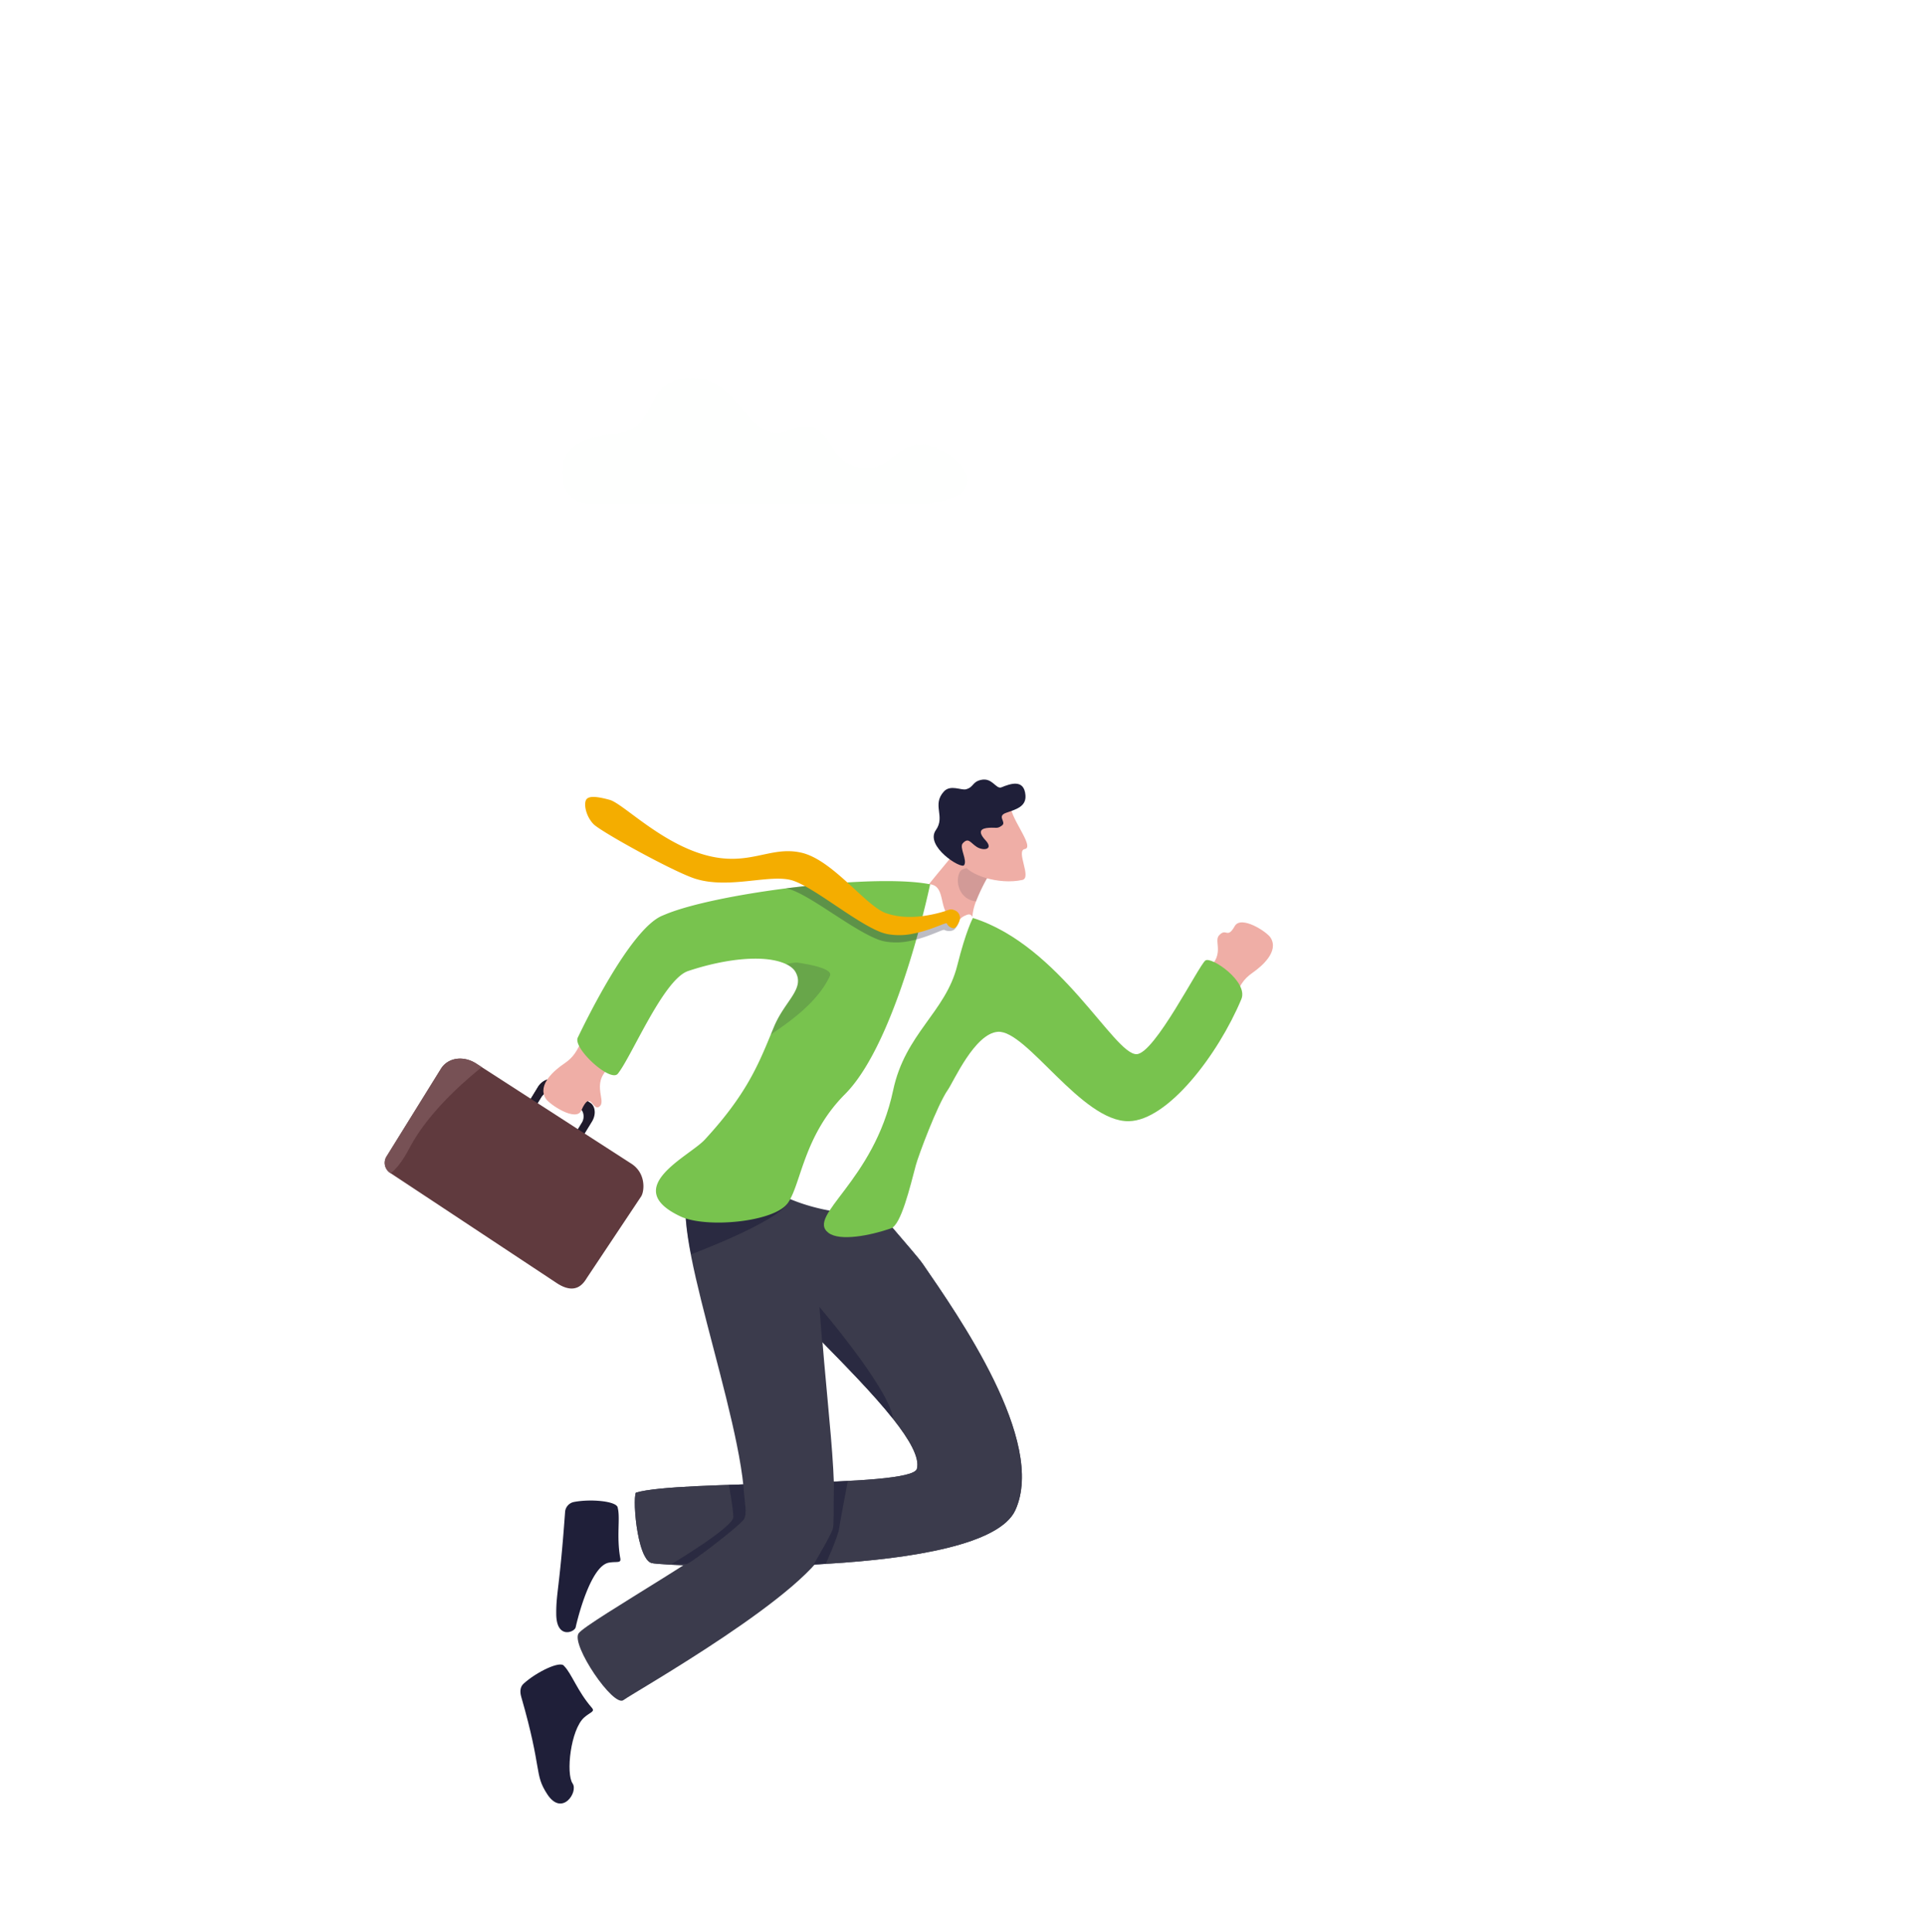 <svg id="Group_1310" data-name="Group 1310" xmlns="http://www.w3.org/2000/svg" xmlns:xlink="http://www.w3.org/1999/xlink" width="1053.431" height="1057.107" viewBox="0 0 1053.431 1057.107">
  <defs>
    <clipPath id="clip-path">
      <rect id="Rectangle_538" data-name="Rectangle 538" width="1053.431" height="1057.107" fill="none"/>
    </clipPath>
    <clipPath id="clip-path-2">
      <rect id="Rectangle_537" data-name="Rectangle 537" width="1053.428" height="1057.108" fill="none"/>
    </clipPath>
    <clipPath id="clip-path-3">
      <rect id="Rectangle_528" data-name="Rectangle 528" width="17.659" height="20.251" fill="none"/>
    </clipPath>
    <clipPath id="clip-path-4">
      <rect id="Rectangle_529" data-name="Rectangle 529" width="56.247" height="29.7" fill="none"/>
    </clipPath>
    <clipPath id="clip-path-5">
      <rect id="Rectangle_530" data-name="Rectangle 530" width="94.705" height="32.422" fill="none"/>
    </clipPath>
    <clipPath id="clip-path-6">
      <rect id="Rectangle_531" data-name="Rectangle 531" width="32.563" height="39.405" fill="none"/>
    </clipPath>
    <clipPath id="clip-path-7">
      <rect id="Rectangle_532" data-name="Rectangle 532" width="40.276" height="61.206" fill="none"/>
    </clipPath>
    <clipPath id="clip-path-8">
      <rect id="Rectangle_533" data-name="Rectangle 533" width="40.633" height="43.663" fill="none"/>
    </clipPath>
    <clipPath id="clip-path-9">
      <rect id="Rectangle_534" data-name="Rectangle 534" width="18.804" height="45.57" fill="none"/>
    </clipPath>
    <filter id="Path_2049" x="633.698" y="-6.001" width="259.042" height="398.727" filterUnits="userSpaceOnUse">
      <feOffset dy="3" input="SourceAlpha"/>
      <feGaussianBlur stdDeviation="3" result="blur"/>
      <feFlood flood-opacity="0.161"/>
      <feComposite operator="in" in2="blur"/>
      <feComposite in="SourceGraphic"/>
    </filter>
    <filter id="Path_2050" x="571.766" y="385.817" width="118.344" height="104.236" filterUnits="userSpaceOnUse">
      <feOffset dy="3" input="SourceAlpha"/>
      <feGaussianBlur stdDeviation="3" result="blur-2"/>
      <feFlood flood-opacity="0.161"/>
      <feComposite operator="in" in2="blur-2"/>
      <feComposite in="SourceGraphic"/>
    </filter>
    <clipPath id="clip-path-10">
      <rect id="Rectangle_535" data-name="Rectangle 535" width="221.697" height="71.661" fill="none"/>
    </clipPath>
    <filter id="Path_2051" x="298.834" y="197.97" width="239.697" height="89.658" filterUnits="userSpaceOnUse">
      <feOffset dy="3" input="SourceAlpha"/>
      <feGaussianBlur stdDeviation="3" result="blur-3"/>
      <feFlood flood-opacity="0.161"/>
      <feComposite operator="in" in2="blur-3"/>
      <feComposite in="SourceGraphic"/>
    </filter>
    <clipPath id="clip-path-11">
      <rect id="Rectangle_536" data-name="Rectangle 536" width="253.616" height="88.881" fill="none"/>
    </clipPath>
  </defs>
  <g id="Group_1309" data-name="Group 1309" clip-path="url(#clip-path)">
    <g id="Group_1308" data-name="Group 1308" transform="translate(0 -0.001)">
      <g id="Group_1307" data-name="Group 1307" clip-path="url(#clip-path-2)">
        <path id="Path_2022" data-name="Path 2022" d="M477.789,944.9a.007.007,0,0,0,.01,0,2.305,2.305,0,0,1,.264-.081,5.478,5.478,0,0,1,4.026.159c.085.041.17.082.251.129.1.054.2.115.3.176l3.66,2.339c.006,0,.006,0,.017,0l.006,0,.151.1.012.009.282.18,4.048,2.584,10.809,6.884a5.061,5.061,0,0,1,1.7,1.831c1.282,2.283,1.091,5.658-.712,8.591l-2.555,4.171-4.052,6.622a.1.1,0,0,1-.155.034l-3.534-2.249a.117.117,0,0,1-.044-.156l4.066-6.642,0-.006.589-.961a6.548,6.548,0,0,0,.558-6.376,3.741,3.741,0,0,0-1.3-1.425l-9.144-5.823-3.953-2.516-.007,0-1.094-.7a4.023,4.023,0,0,0-3.568-.3,6.7,6.7,0,0,0-3.012,2.184,7.193,7.193,0,0,0-.575.818l-.031.045-.511.834-4.117,6.73-.031.045a.107.107,0,0,1-.157.023l-3.534-2.249a.116.116,0,0,1-.044-.155l.031-.045,4.13-6.749,2.451-4.006a9.45,9.45,0,0,1,4.762-4.045" transform="translate(-178.696 -353.997)" fill="#201b2c"/>
        <path id="Path_2023" data-name="Path 2023" d="M477.818,944.847a.007.007,0,0,0,.01,0l0-.006c.073-.024.147-.049.227-.07a5.567,5.567,0,0,1,4.074.144c.085.041.17.082.25.129.1.054.2.115.3.176l3.651,2.38.007,0,.15.1.013.009a.12.12,0,0,1,0,.174l-.925.791,0,.006-.024.021-.02.015-1.582,1.359-.028.028-.009.013-1.875,1.591a4.058,4.058,0,0,0-3.568-.3l0,.007a6.637,6.637,0,0,0-3.039,2.222,7.2,7.2,0,0,0-.575.818l-.031.045-.5.839-4.123,6.725-.014.019a.117.117,0,0,1-.149.01l-3.533-2.249a.116.116,0,0,1-.039-.161l4.13-6.749,2.471-4.049a9.417,9.417,0,0,1,4.754-4.032" transform="translate(-178.714 -353.977)" fill="#201b2c"/>
        <path id="Path_2024" data-name="Path 2024" d="M371.989,932.216l-29.863,48.138a6.594,6.594,0,0,0,2.356,8.892l.07.045,91.1,60.26c10.358,6.676,14.538-.216,16.31-3.072l29.676-44.558c1.775-2.861,2.755-12.757-5.6-17.99L394.4,931.241l-3.063-1.981c-6.745-4.348-15.336-3.512-19.348,2.955" transform="translate(-130.744 -347.269)" fill="#603a3e"/>
        <path id="Path_2025" data-name="Path 2025" d="M371.989,932.216l-29.863,48.138a6.594,6.594,0,0,0,2.356,8.892.113.113,0,0,0,.13,0c2.82-2.179,6.272-6.246,10.157-13.639,9.434-17.947,26.747-34.011,39.519-44.273a.109.109,0,0,0-.02-.176l-2.93-1.895c-6.745-4.348-15.336-3.512-19.348,2.955" transform="translate(-130.744 -347.269)" fill="#775155"/>
        <path id="Path_2026" data-name="Path 2026" d="M507.693,1470.347c9.149-4.273,30.72-17.886,30.72-17.886l-12.644-23.748-32.214,20.742-1.566,21.568Z" transform="translate(-188.501 -535.475)" fill="#fff"/>
        <path id="Path_2027" data-name="Path 2027" d="M500.773,1480.572c1.9,2.179-1,2.4-4.234,5.319-7.408,6.682-10.037,30.739-6.3,36.1,3.217,4.622-5.775,18.363-13.918,5.809-7.276-11.219-2.456-12.447-14.191-53.219-.753-2.615-.73-5.383,1.27-7.2,7.14-6.484,20.206-12.766,22.164-9.7,4.082,4.027,7.294,13.811,15.212,22.891" transform="translate(-176.884 -546.033)" fill="#1f1f39"/>
        <path id="Path_2028" data-name="Path 2028" d="M610.87,1006.537c23.254,7.693,32.758,46.388,33.621,70.167,2.149,59.221,13.354,118.215,5.716,142.217-8.516,26.763-107.194,82.368-112.677,86.516s-28.8-30.194-24.56-36.51,89.368-53.8,90.46-62.392c5.068-39.871-39.031-150.191-30.884-176.811,14.106-46.1,38.325-23.186,38.325-23.186" transform="translate(-196.343 -375.111)" fill="#3b3b4c"/>
        <path id="Path_2029" data-name="Path 2029" d="M534.848,1344.725c10.064,1.1,35.6.655,35.6.655l1.249-27.016-38.347,1.022-12.373,17.726Z" transform="translate(-199.607 -494.117)" fill="#fff"/>
        <path id="Path_2030" data-name="Path 2030" d="M528.52,1345.016c.523,2.865-2.086,1.542-6.365,2.363-9.8,1.879-16.9,30.032-18.064,35.347-.6,2.743-10.5,6.613-10.627-7.184-.1-11.552,1.8-13.809,4.832-55.842a6.008,6.008,0,0,1,4.774-5.527c9.463-1.848,23.928-.43,24.048,3.224,1.458,5.592-.776,15.68,1.4,27.619" transform="translate(-189.064 -492.243)" fill="#1f1f39"/>
        <path id="Path_2031" data-name="Path 2031" d="M563.221,1197.664c.31,8.176,2.023,20.172,5.269,26.41,1.121,2.156,2.422,3.624,3.912,4.013,7.895,2.053,181.919,8.662,199.025-28.991s-31.562-106.813-50.57-134.527c-4.815-7.02-28.28-31.762-29.741-38.17-2.091-9.165-6.8-18.307-21.359-27.932-16.38-10.844-27.528,3.167-34.328,14.44-6.792,11.251-10.165,39.531,5.285,66.065,3.369,5.782,13.3,16.1,24.962,28.042,13.022,13.34,28.195,28.723,38.8,42.122,9.006,11.378,14.724,21.335,13.053,27.417-2.924,10.656-130.022,5.8-153.789,13.022-.491,1.081-.669,4.139-.523,8.089" transform="translate(-215.774 -372.757)" fill="#3b3b4c"/>
        <path id="Path_2032" data-name="Path 2032" d="M563.221,1197.664c.31,8.176,2.023,20.172,5.269,26.41,1.121,2.156,2.422,3.624,3.912,4.013,7.895,2.053,181.919,8.662,199.025-28.991s-31.562-106.813-50.57-134.527c-4.815-7.02-28.28-31.762-29.741-38.17-2.091-9.165-6.8-18.307-21.359-27.932-16.38-10.844-27.528,3.167-34.328,14.44-6.792,11.251-10.165,39.531,5.285,66.065,3.369,5.782,13.3,16.1,24.962,28.042,13.022,13.34,28.195,28.723,38.8,42.122,9.006,11.378,14.724,21.335,13.053,27.417-2.924,10.656-130.022,5.8-153.789,13.022-.491,1.081-.669,4.139-.523,8.089" transform="translate(-215.774 -372.757)" fill="#3b3b4c"/>
        <path id="Path_2033" data-name="Path 2033" d="M516.737,876.748c-3.521,5.045-9.427,12.031-12.973,19.376-3.428,7.1-4.886,10.282-10.463,14.058-4.945,3.348-14.711,11.374-9.985,19.011,2.014,3.253,16.667,12.981,19.483,6.565,5.435-12.389,6.228,1.9,10.373-2.614,3.116-3.395-5.736-13.729,6.724-22.12,6.929-4.666-6.3-31.924-3.976-34.6s.817.321.817.321" transform="translate(-184.696 -328.064)" fill="#efaea6"/>
        <path id="Path_2034" data-name="Path 2034" d="M1062.309,868.579c3.446-5.1,9.249-12.173,12.685-19.571,3.324-7.153,4.734-10.355,10.256-14.215,4.895-3.422,14.541-11.6,9.7-19.159-2.061-3.222-16.13-12.362-19.576-6.268-4.186,7.4-4.577.567-8.655,5.146-3.066,3.442,4.259,11.266-8.076,19.845-6.858,4.77-14.776,18.271-15.468,21.763s19.131,12.46,19.131,12.46" transform="translate(-399.676 -302.578)" fill="#efaea6"/>
        <path id="Path_2035" data-name="Path 2035" d="M844.377,768.013a28.758,28.758,0,0,0-1.917,7.591c-.3,4.412-3.729,9.513-2.429,17.095.973,5.674-14.472-7.367-14.472-7.367l-15.742-13.651c3.693-8.378,19.206-25.05,23.971-31.86,5.225-7.469,20.153-6.794,20.153-6.794l-1.827,19.538-.041.441-1.055,1.255a101.871,101.871,0,0,0-6.642,13.752" transform="translate(-310.274 -274.729)" fill="#efaea6"/>
        <g id="Group_1282" data-name="Group 1282" transform="translate(524.183 473.034)" opacity="0.14">
          <g id="Group_1281" data-name="Group 1281">
            <g id="Group_1280" data-name="Group 1280" clip-path="url(#clip-path-3)">
              <path id="Path_2036" data-name="Path 2036" d="M867.377,761.849l-1.054,1.255a101.834,101.834,0,0,0-6.643,13.752c-11.678-1.567-11.474-15.769-7.37-17.518,2.7-1.151,11.331-2.733,11.331-2.733l3.778,4.8Z" transform="translate(-849.76 -756.605)" fill="#1f1f39"/>
            </g>
          </g>
        </g>
        <path id="Path_2037" data-name="Path 2037" d="M762.407,774.014c8.853.917,4.338,14.9,12.131,18.756,4.114,2.033,3.919-.261,6.712-1.5,1.72-.761,3.421-1.7,4.57,1.148,23.365,58.01-59.252,148.2-57.074,157.636,1.78,7.722-36.318,3.143-55.367-10.563-26.123-18.8-1.843-38.7,1.407-44.6s52.322-111.845,52.322-111.845a168.275,168.275,0,0,0,35.3-9.04" transform="translate(-253.411 -290.096)" fill="#fff"/>
        <path id="Path_2038" data-name="Path 2038" d="M733.456,975.8c6.238,4.669,22.584,1.515,34.173-2.475,5.52-1.9,10.4-22.559,13.647-34.724,1.266-4.742,11.607-32.718,17.515-41.166,3.124-4.467,14.674-30.848,27.366-31.679,15.717-1.029,45.823,49.394,71.635,48.918,21.3-.393,48.773-36.231,61.562-66.756,4.025-9.607-16.591-23.665-19.714-21.155-3.737,3-27.758,51.018-37.618,51.229-12.344.264-41.868-59.539-89.568-74.534,0,0-3.724,6.685-8.565,26.045-6.394,25.588-28.5,37.138-35.08,68.253-10.593,50.1-47.847,68.692-35.353,78.043" transform="translate(-280.046 -301.132)" fill="#78c34e"/>
        <g id="Group_1285" data-name="Group 1285" transform="translate(374.958 656.674)" opacity="0.59">
          <g id="Group_1284" data-name="Group 1284">
            <g id="Group_1283" data-name="Group 1283" clip-path="url(#clip-path-4)">
              <path id="Path_2039" data-name="Path 2039" d="M664.1,1051.89c-5.91,10.612-53,28.145-53,28.145s-3.991-20.4-3.118-26.486,56.123-1.659,56.123-1.659" transform="translate(-607.849 -1050.334)" fill="#1f1f39"/>
            </g>
          </g>
        </g>
        <path id="Path_2040" data-name="Path 2040" d="M877.833,708.958c1.9,7.456,12.476,20.459,7.389,21.368s4.029,15.749-1.351,16.913c-13.036,2.82-29.518-2.776-32.286-8.833s-4.844-24-4.844-24Z" transform="translate(-324.42 -265.714)" fill="#efaea6"/>
        <path id="Path_2041" data-name="Path 2041" d="M858.5,708.7c4.214-.265,4.509.695,7.169-1.242s-3.025-5.041,2.226-6.923,11.124-3.294,10.642-9.613c-.7-9.146-8.388-6.3-13.11-4.368-3.039,1.244-4.979-5.5-11.228-4.06-4.9,1.131-3.836,3.927-8.168,5.131-2.615.727-8.549-2.732-12.155,1.241-6.689,7.371.966,13.539-4.36,21.075-6.212,8.79,13.747,21.5,15.429,19.221,1.962-2.663-2.783-9.738-.721-11.974,3.11-3.374,4.07-.4,7.54,1.9,3.706,2.446,9.635,1.555,4.863-3.6s-1.943-6.54,1.872-6.78" transform="translate(-317.362 -255.718)" fill="#1f1f39"/>
        <path id="Path_2042" data-name="Path 2042" d="M705.221,772.951s-1.773,8.536-5.1,21.134c-.319,1.207-.653,2.47-1,3.759q-.7,2.566-1.476,5.294c-.411,1.474-.851,2.982-1.3,4.518-7.974,27.275-21,63.377-37.685,80.108-22.657,22.71-23.989,48.967-31.238,59.5s-44.741,14.041-58.8,7.429c-33.338-15.677,4.792-32.839,13.251-41.994,22.413-24.249,29.161-40.631,36.136-57.507.624-1.5,1.241-3,1.875-4.514,5.884-13.994,16.849-20.449,11.717-29.688a8.366,8.366,0,0,0-1.591-2.011,13.752,13.752,0,0,0-3.593-2.351c-11.73-5.514-33.553-2.923-53.63,3.772-13.526,4.508-31,46.993-38.472,56.2-4.029,4.958-24.766-14-21.9-19.8,2.727-5.567,28.2-59.141,46.194-66.677q1.169-.493,2.15-.892c13.281-5.422,38.876-10.641,65.507-14.055,3.174-.411,6.364-.792,9.549-1.142,6.022-.674,12.024-1.237,17.883-1.685,20.986-1.6,40.13-1.679,51.525.6" transform="translate(-196.222 -289.036)" fill="#78c34e"/>
        <g id="Group_1288" data-name="Group 1288" transform="translate(430.045 483.31)" opacity="0.3">
          <g id="Group_1287" data-name="Group 1287">
            <g id="Group_1286" data-name="Group 1286" clip-path="url(#clip-path-5)">
              <path id="Path_2043" data-name="Path 2043" d="M791.7,794.561c-.573,1.569-1.788,3.927-3.388,4.361a5.828,5.828,0,0,1-4.384-.281.78.78,0,0,0-.481-.039c-1.708.35-7.6,3.314-14.911,5.234-.479.126-.965.25-1.456.364-.513.124-1.032.235-1.556.348a36.4,36.4,0,0,1-13.8.441,23.616,23.616,0,0,1-4.208-1.176c-6.538-2.508-14.729-7.719-22.84-12.984-1.6-1.028-3.185-2.064-4.762-3.087-.864-.563-1.72-1.112-2.578-1.662-6.571-4.2-12.71-7.882-17.412-9.511a17.347,17.347,0,0,0-2.767-.7c3.172-.408,6.364-.791,9.549-1.145,6.019-.67,12.02-1.233,17.88-1.683,2.556,2.124,5.064,4.352,7.489,6.524q1.725,1.546,3.392,3.036c5.8,5.17,11.026,9.579,15.25,10.952a38.53,38.53,0,0,0,10.181,1.795,50.746,50.746,0,0,0,9.314-.46c.254-.031.511-.068.758-.1a.147.147,0,0,0,.045-.009,75.734,75.734,0,0,0,11.224-2.616c2.786-.853,3.417-1.753,5.885-.765,3.262,1.317,4.148,1.584,3.578,3.162" transform="translate(-697.151 -773.042)" fill="#1f1f39"/>
            </g>
          </g>
        </g>
        <path id="Path_2044" data-name="Path 2044" d="M720.488,769.344a4.535,4.535,0,0,1-3.478-2.626c-.054-.083-.218-.094-.479-.046-1.943.371-9.32,4.029-18.006,5.692a36.3,36.3,0,0,1-13.8.252,23.619,23.619,0,0,1-4.2-1.235c-6.5-2.6-14.624-7.92-22.664-13.3-1.582-1.052-3.153-2.11-4.715-3.15-.855-.578-1.7-1.139-2.555-1.7-6.51-4.293-12.6-8.058-17.285-9.753-12.02-4.353-34.806,4.76-53.833-1.166-11.662-3.632-51.984-25.872-55.852-29.972s-5.209-10.1-4.166-12.857,5.787-2.349,13.037-.376,27.374,23.083,51.82,30.052S620,724.105,637.35,728.01c9.583,2.154,19.353,10.887,28.07,18.912,1.134,1.043,2.254,2.077,3.348,3.085,5.734,5.247,10.9,9.731,15.1,11.164a38.555,38.555,0,0,0,10.154,1.933,51.041,51.041,0,0,0,9.322-.327,74.105,74.105,0,0,0,12.058-2.558c2.8-.819,3.443-1.709,5.893-.688a4.462,4.462,0,0,1,2.607,5.894c-.6,1.565-1.936,4.209-3.418,3.921" transform="translate(-198.894 -261.426)" fill="#f4ad00"/>
        <g id="Group_1291" data-name="Group 1291" transform="translate(421.79 526.752)" opacity="0.18">
          <g id="Group_1290" data-name="Group 1290">
            <g id="Group_1289" data-name="Group 1289" clip-path="url(#clip-path-6)">
              <path id="Path_2045" data-name="Path 2045" d="M716.167,849.756c-7.151,15.562-24.73,26.819-32.4,32.175.624-1.5,1.241-3,1.874-4.514,5.885-13.995,16.85-20.448,11.718-29.688a8.386,8.386,0,0,0-1.591-2.011,13.761,13.761,0,0,0-3.593-2.351c1.427-.332,4.985-1.075,6.708-.768,2.185.388,19.308,2.74,17.281,7.157" transform="translate(-683.77 -842.527)" fill="#1f1f39"/>
            </g>
          </g>
        </g>
        <g id="Group_1294" data-name="Group 1294" transform="translate(448.431 715.174)" opacity="0.59">
          <g id="Group_1293" data-name="Group 1293">
            <g id="Group_1292" data-name="Group 1292" clip-path="url(#clip-path-7)">
              <path id="Path_2046" data-name="Path 2046" d="M726.958,1143.9l1.471,19.083c13.022,13.339,28.194,28.723,38.8,42.123-.021-.214-.045-.451-.085-.7-2.514-16.427-40.191-60.5-40.191-60.5" transform="translate(-726.958 -1143.904)" fill="#1f1f39"/>
            </g>
          </g>
        </g>
        <g id="Group_1297" data-name="Group 1297" transform="translate(367.385 812.278)" opacity="0.59">
          <g id="Group_1296" data-name="Group 1296">
            <g id="Group_1295" data-name="Group 1295" clip-path="url(#clip-path-8)">
              <path id="Path_2047" data-name="Path 2047" d="M634.973,1299.22c.6,10.134,2.269,15.934.3,19.145s-29.453,24.457-31.515,24.5-8.187,0-8.187,0,34.168-20.313,33.94-25.888-2.466-17.452-2.466-17.452Z" transform="translate(-595.573 -1299.22)" fill="#1f1f39"/>
            </g>
          </g>
        </g>
        <g id="Group_1300" data-name="Group 1300" transform="translate(445.16 810.63)" opacity="0.59">
          <g id="Group_1299" data-name="Group 1299">
            <g id="Group_1298" data-name="Group 1298" clip-path="url(#clip-path-9)">
              <path id="Path_2048" data-name="Path 2048" d="M732.842,1296.73c-.273,16.24.08,22.931-.613,25.774-.78,3.2-10.574,19.648-10.574,19.648l6.729-.413s6.9-15.437,7.273-19.25c.218-2.217,4.8-25.907,4.8-25.907Z" transform="translate(-721.655 -1296.583)" fill="#1f1f39"/>
            </g>
          </g>
        </g>
        <g transform="matrix(1, 0, 0, 1, 0, 0)" filter="url(#Path_2049)">
          <path id="Path_2049-2" data-name="Path 2049" d="M1066.338,379.58a33.46,33.46,0,0,1-23.419-40.548c.385-1.531,9.544-37.843,18.39-69.574,5.039-18.078,17.283-32.929,37.431-45.4,13.758-8.519,29.443-15.018,46.049-21.9,17.422-7.219,35.437-14.682,49.088-23.961,15.759-10.712,19.756-19.993,21.391-26.042,2.081-7.695,2.814-21.464-1.366-37.033-3.982-14.828-11.466-27.547-21.073-35.815-8.661-7.455-18.946-11.484-31.441-12.318-16.827-1.123-36.863,3.657-59.55,14.21a32.789,32.789,0,0,1-43.718-16.431,33.606,33.606,0,0,1,16.212-44.31c32.76-15.239,63.508-22.02,91.393-20.157,26.37,1.761,50.5,11.465,69.785,28.062,19.937,17.158,34.466,41.09,42.017,69.208,6.706,24.973,7.18,50.631,1.336,72.248a102.689,102.689,0,0,1-19.563,38.04,130.945,130.945,0,0,1-28.7,25.845c-19.221,13.065-41.345,22.231-60.866,30.319-12.773,5.292-24.839,10.29-33.891,15.445-1.147.654-2.181,1.274-3.112,1.859a23.1,23.1,0,0,0-9.949,13.457c-7.993,29.13-15.892,60.447-15.978,60.785a32.938,32.938,0,0,1-40.1,24.11l-.369-.1m58.286-91.569Z" transform="translate(-399.19 0)" fill="#fff"/>
        </g>
        <g transform="matrix(1, 0, 0, 1, 0, 0)" filter="url(#Path_2050)">
          <path id="Path_2050-2" data-name="Path 2050" d="M1041.831,670.01a43.271,43.271,0,0,1-12.372,30.206q-1.086,1.107-2.246,2.132a.079.079,0,0,1-.02.018c-.459.406-.928.8-1.408,1.185a41.987,41.987,0,0,1-26.684,9.387q-.978,0-1.944-.052c-.2-.011-.395-.021-.591-.036q-1.2-.073-2.377-.217c-8.611-1.043-16.817-4.593-24.837-6.49-10.638-2.516-30.072-4.437-27.66-7.188,8.551-9.753,9.4-13.468,14.009-32.157,3.033-12.3,6.542-21.208,15.162-29.062.629-.57,1.275-1.125,1.936-1.657.68-.553,1.382-1.082,2.1-1.591a42.907,42.907,0,0,1,5.043-3.08,41.724,41.724,0,0,1,8.969-3.414,41.992,41.992,0,0,1,7.284-1.18q1.625-.117,3.281-.111h.063a41.889,41.889,0,0,1,17.716,4.025c.139.064.275.128.41.194l.63.313c.451.229.9.463,1.336.71q1.244.687,2.437,1.456,1.236.8,2.415,1.677,1.506,1.119,2.905,2.371a43.244,43.244,0,0,1,14.439,31.556c.007.333.009.669.007,1" transform="translate(-360.72 -234.89)" fill="#fff"/>
        </g>
        <g id="Group_1303" data-name="Group 1303" transform="translate(307.834 203.968)" opacity="0.48">
          <g id="Group_1302" data-name="Group 1302">
            <g id="Group_1301" data-name="Group 1301" clip-path="url(#clip-path-10)">
              <g transform="matrix(1, 0, 0, 1, -307.83, -203.97)" filter="url(#Path_2051)">
                <path id="Path_2051-2" data-name="Path 2051" d="M196.228,655.922c15.573,0,47.574,28,1.839,32.481s-114.233,2.422-141.951,2.516C10.872,691.073-.351,689.2.009,670.461c.208-10.844,5.985-17.866,29.837-20.71,24.811-2.958,12.136-30.925,42.423-30.077,25.8.721,28.428,37.33,52.033,28.358s18.661,15.478,35.924,19.963c18.973,4.931,20.434-12.073,36-12.073" transform="translate(307.83 -415.68)" fill="#fdfffd"/>
              </g>
            </g>
          </g>
        </g>
        <g id="Group_1306" data-name="Group 1306" transform="translate(1390.72 423.24)" opacity="0.65">
          <g id="Group_1305" data-name="Group 1305">
            <g id="Group_1304" data-name="Group 1304" clip-path="url(#clip-path-11)">
              <path id="Path_2052" data-name="Path 2052" d="M1399.231,1308.163c-29.806,2.011-58.294-.624-87.542-7.332-4.486-1.029-9.244-2.4-12.285-6.221-4.6-5.781-3.22-15.514,1.747-20.91s12.451-7.012,19.356-6.262c4.422.48,8.955,1.805,13.223.432,5.332-1.715,8.864-7.147,12.438-11.876s8.415-9.406,13.926-8.665c4.128.555,7.383,4.016,11.057,6.185s9.011,2.4,11.118-1.6c4.509-8.546-1.82-31.977,21.4-31.977,33.518,0,28.042,23.584,32.077,28.589,6.117,7.586,17.005,5.916,25.864,3.349s19.41-5,26.245,1.779c5.927,5.882,6.538,16.667,12.841,22.044,6.709,5.722,16.238,2.669,24.366.1s18.609-3.514,23.327,4.3c3.955,6.547,1.005,16.055-4.619,20.853s-13.043,5.97-20.114,6.447c-45.913,3.1-87.6-1.719-124.426.766" transform="translate(-1296.591 -1219.941)" fill="#fff"/>
            </g>
          </g>
        </g>
      </g>
    </g>
  </g>
</svg>
